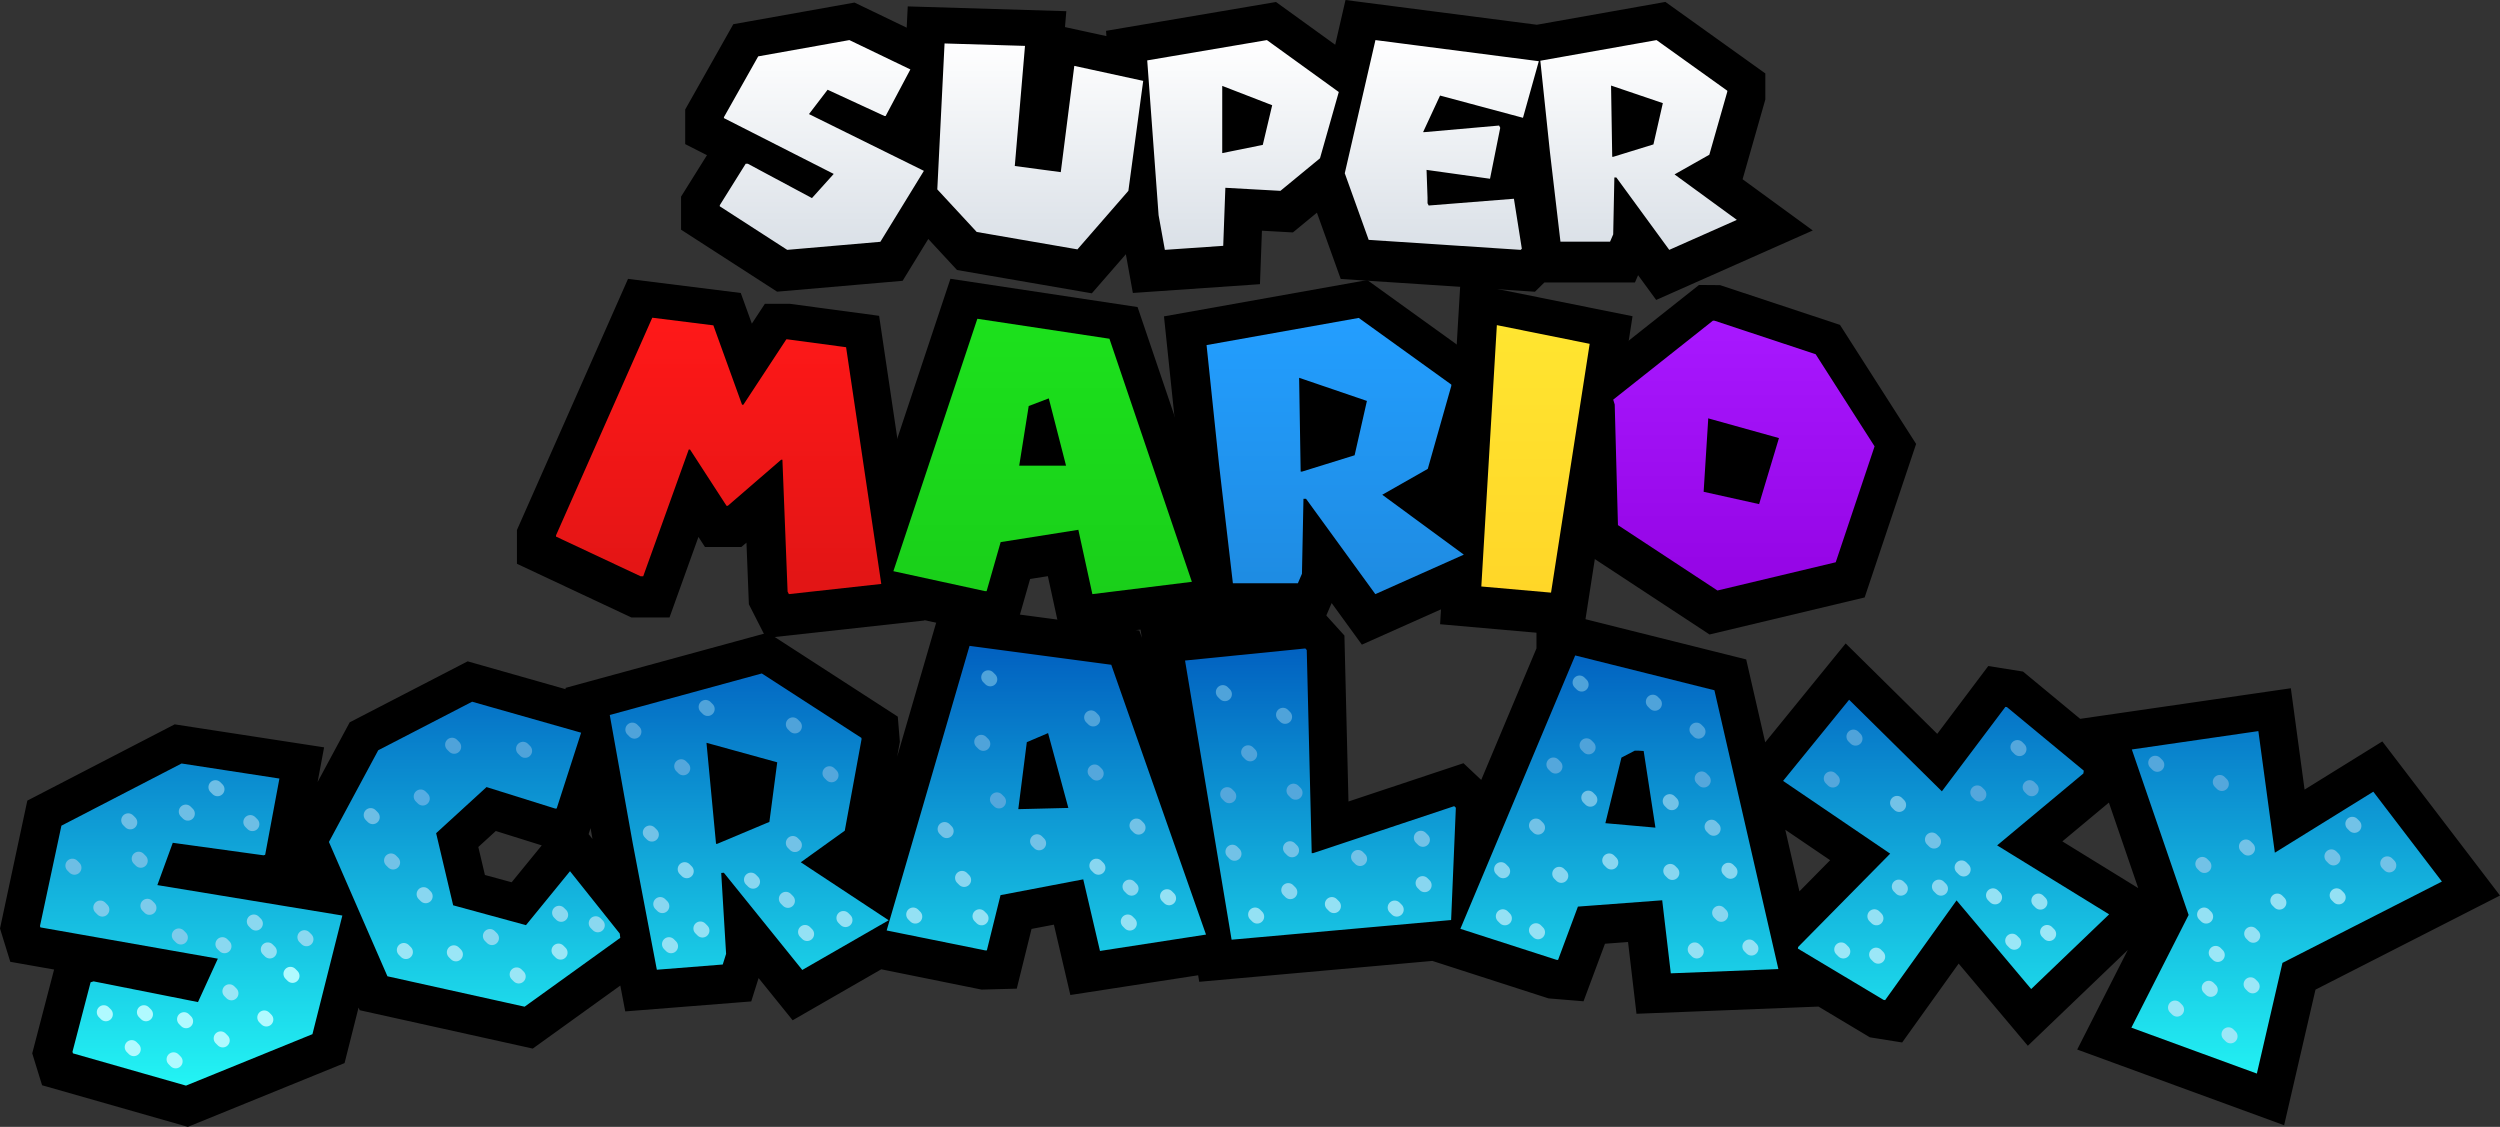 <svg version="1.1" xmlns="http://www.w3.org/2000/svg" xmlns:xlink="http://www.w3.org/1999/xlink" width="358.285" height="161.494" viewBox="0,0,358.285,161.494"><rect x="0" y="0" width="358.285" height="161.494" fill="#333333" stroke="none"/><defs><linearGradient x1="293.275" y1="145.644" x2="293.275" y2="184.315" gradientUnits="userSpaceOnUse" id="color-1"><stop offset="0" stop-color="#000000"/><stop offset="1" stop-color="#000000"/></linearGradient><linearGradient x1="274.375" y1="146.283" x2="274.375" y2="184.618" gradientUnits="userSpaceOnUse" id="color-2"><stop offset="0" stop-color="#000000"/><stop offset="1" stop-color="#000000"/></linearGradient><linearGradient x1="234.997" y1="145.249" x2="234.997" y2="184.832" gradientUnits="userSpaceOnUse" id="color-3"><stop offset="0" stop-color="#000000"/><stop offset="1" stop-color="#000000"/></linearGradient><linearGradient x1="190.113" y1="145.371" x2="190.113" y2="184.832" gradientUnits="userSpaceOnUse" id="color-4"><stop offset="0" stop-color="#000000"/><stop offset="1" stop-color="#000000"/></linearGradient><linearGradient x1="141.766" y1="145.217" x2="141.766" y2="184.832" gradientUnits="userSpaceOnUse" id="color-5"><stop offset="0" stop-color="#000000"/><stop offset="1" stop-color="#000000"/></linearGradient><linearGradient x1="67.859" y1="191.949" x2="67.859" y2="254.969" gradientUnits="userSpaceOnUse" id="color-6"><stop offset="0" stop-color="#000000"/><stop offset="1" stop-color="#000000"/></linearGradient><linearGradient x1="165.287" y1="105.381" x2="165.287" y2="135.444" gradientUnits="userSpaceOnUse" id="color-7"><stop offset="0" stop-color="#000000"/><stop offset="1" stop-color="#000000"/></linearGradient><linearGradient x1="165.337" y1="105.031" x2="165.337" y2="135.094" gradientUnits="userSpaceOnUse" id="color-8"><stop offset="0" stop-color="#ffffff"/><stop offset="1" stop-color="#dae0e7"/></linearGradient><linearGradient x1="141.866" y1="144.817" x2="141.866" y2="184.432" gradientUnits="userSpaceOnUse" id="color-9"><stop offset="0" stop-color="#ff1818"/><stop offset="1" stop-color="#e11515"/></linearGradient><linearGradient x1="190.213" y1="144.971" x2="190.213" y2="184.432" gradientUnits="userSpaceOnUse" id="color-10"><stop offset="0" stop-color="#1ce11c"/><stop offset="1" stop-color="#1acf1a"/></linearGradient><linearGradient x1="235.097" y1="144.849" x2="235.097" y2="184.432" gradientUnits="userSpaceOnUse" id="color-11"><stop offset="0" stop-color="#239eff"/><stop offset="1" stop-color="#1e8be1"/></linearGradient><linearGradient x1="274.475" y1="145.883" x2="274.475" y2="184.218" gradientUnits="userSpaceOnUse" id="color-12"><stop offset="0" stop-color="#ffe530"/><stop offset="1" stop-color="#ffd628"/></linearGradient><linearGradient x1="293.375" y1="145.244" x2="293.375" y2="183.915" gradientUnits="userSpaceOnUse" id="color-13"><stop offset="0" stop-color="#a818ff"/><stop offset="1" stop-color="#9404e4"/></linearGradient><linearGradient x1="67.909" y1="191.849" x2="67.909" y2="254.869" gradientUnits="userSpaceOnUse" id="color-14"><stop offset="0" stop-color="#0160c0"/><stop offset="1" stop-color="#23f4f4"/></linearGradient></defs><g transform="translate(-62.18,-99.286)"><g data-paper-data="{&quot;isPaintingLayer&quot;:true}" fill-rule="nonzero" stroke-linejoin="miter" stroke-miterlimit="10" stroke-dasharray="" stroke-dashoffset="0" style="mix-blend-mode: normal"><g data-paper-data="{&quot;origPos&quot;:null}" stroke-width="11.002" stroke-linecap="butt"><path d="M307.782,145.644l14.507,4.808l8.445,13.203l-5.568,16.612l-16.951,4.047l-14.26,-9.372l-0.464,-17.281l-0.216,-0.699l14.29,-11.319zM306.885,159.853l-0.65,10.314l7.95,1.765l2.845,-9.464l-10.145,-2.829z" fill="#9404e4" stroke="url(#color-1)"/><path d="M289.902,148.961l-5.537,35.658l-9.99,-0.881l2.226,-37.455z" fill="#fbc211" stroke="url(#color-2)"/><path d="M270.073,154.802v0.182l-3.372,11.897l-6.526,3.712l11.692,8.581l-12.682,5.659l-9.929,-13.66h-0.371l-0.216,10.739l-0.588,1.369h-9.311l-1.98,-16.978l-1.793,-17.16l21.807,-3.894zM248.266,154.011l0.216,13.265h0.186l7.548,-2.343l1.762,-7.788l-9.713,-3.317z" fill="#0492d0" stroke="url(#color-3)"/><path d="M221.076,148.23l11.815,34.837l-14.259,1.765l-2.01,-9.219l-11.135,1.764l-2.011,7.029h-0.216l-13.146,-2.861l12.034,-36.175zM209.508,157.875l-1.361,8.549h6.712l-2.474,-9.645z" fill="#10d004" stroke="url(#color-4)"/><path d="M164.315,146.313l4.113,11.38h0.186l6.155,-9.372h0.185l8.383,1.127l5.042,33.924l-13.239,1.46l-0.186,-0.365l-0.742,-18.893h-0.185l-7.641,6.601h-0.185l-5.227,-8.062h-0.186l-6.527,18.164h-0.37l-12.125,-5.689v-0.183l13.795,-31.187z" fill="#e10404" stroke="url(#color-5)"/></g><path d="M221.39,194.657l13.578,38.667l-15.195,2.347l-2.399,-10.262l-11.854,2.263l-1.958,7.916l-0.231,0.006l-14.13,-2.859l11.878,-40.785zM249.405,192.544l0.711,29.108h0.203l20.218,-6.731l0.237,0.223l-0.678,16.095l-31.461,2.82l-6.672,-40.008l17.238,-1.731zM307.828,198.309l9.169,39.959l-15.417,0.609l-1.233,-10.468l-12.078,0.906l-2.848,7.644l-0.23,-0.019l-13.768,-4.441l16.454,-39.178v-0.001zM185.585,205.138l0.016,0.197l-2.404,13.099l-6.304,4.527l12.594,8.311l-12.38,7.122l-11.241,-13.933l-0.376,0.03l0.699,11.598l-0.48,1.524l-9.444,0.748l-3.46,-18.148l-3.287,-18.359l21.79,-5.953zM340.427,212.793l9.105,-12.102l0.225,0.036l11.009,9.106l-0.059,0.404l-12.36,10.304l16.05,9.884l-11.17,10.704l-10.694,-12.706l-10.237,14.296l-0.224,-0.036l-12.277,-7.348l0.033,-0.235l13.191,-13.373l-15.348,-10.426l9.464,-11.632zM145.414,204.392l-3.501,10.854l-0.199,0.024l-9.856,-3.086l-7.224,6.61l2.441,10.336l10.434,2.844l6.311,-7.733l7.129,8.941l0.075,0.609l-13.709,9.868l-19.66,-4.359l-8.386,-19.25l7.067,-13.142l13.457,-6.957zM388.147,221.59l14.11,-8.745l9.834,12.879l-22.852,11.656l-3.669,15.864l-17.985,-6.581l8.204,-16.148l-8.139,-23.719l18.134,-2.633zM209.287,205.749l-1.222,9.601l7.175,-0.175l-2.907,-10.726zM163.396,206.036l1.353,14.288l0.189,-0.015l7.456,-3.132l1.123,-8.541l-10.136,-2.794zM294.506,207.96l-2.305,9.4l7.175,0.639l-1.686,-10.986l-0.723,-0.044l-0.555,-0.001zM102.175,210.963l-2.044,10.929l-0.23,0.071l-13.01,-1.793l-2.211,6.063l26.514,4.362l-4.287,17.001l-18.124,7.374l-16.196,-4.623l-0.07,-0.227l2.597,-9.959l0.428,-0.132l14.962,2.971l2.846,-6.223l-25.431,-4.483l-0.06,-0.194l3.073,-14.383l17.217,-8.911z" data-paper-data="{&quot;origPos&quot;:null}" fill="#3bb2ff" stroke="url(#color-6)" stroke-width="11.002" stroke-linecap="butt"/><path d="M192.599,109.587l-3.544,6.676h-0.165l-8.151,-3.766l-2.671,3.49l16.468,8.134l-6.237,10.168l-13.349,1.155l-9.664,-6.239v-0.162l3.711,-5.939h0.307l9.191,4.922l3.119,-3.465l-15.735,-7.997v-0.139l4.913,-8.711l13.066,-2.334zM253.996,112.822l-2.693,9.497l-5.67,4.667l-7.892,-0.438l-0.307,8.318l-8.364,0.578l-0.898,-4.968l-1.63,-22.184l17.153,-2.911zM282.663,108.408l-2.269,8.111l-11.884,-3.189l-2.434,5.246h0.167l10.727,-0.948l0.164,0.324l-1.464,7.301l-9.096,-1.27l0.141,3.975v0.807l0.165,0.324l12.215,-0.97l1.135,7.163l-0.165,0.162l-21.784,-1.433l-3.427,-9.543l4.396,-19.087zM309.676,112.637v0.139l-2.576,9.035l-4.985,2.819l8.93,6.517l-9.687,4.298l-7.584,-10.376h-0.284l-0.166,8.158l-0.449,1.04h-7.111l-1.513,-12.895l-1.371,-13.033l16.657,-2.957zM209.027,106.212l-1.464,17.216l6.591,0.878l1.938,-15.228l9.876,2.149l-2.126,15.759l-7.301,8.389l-14.435,-2.496l-5.647,-6.101l1.04,-20.913zM293.019,112.035l0.164,10.076h0.142l5.766,-1.779l1.347,-5.916l-7.419,-2.519zM237.293,121.58l5.812,-1.179l1.347,-5.684l-7.158,-2.773z" data-paper-data="{&quot;origPos&quot;:null}" fill="#ececec" stroke="url(#color-7)" stroke-width="11.002" stroke-linecap="butt"/><path d="M192.649,109.237l-3.544,6.676h-0.165l-8.151,-3.766l-2.671,3.49l16.468,8.134l-6.237,10.168l-13.349,1.155l-9.664,-6.239v-0.162l3.711,-5.939h0.307l9.191,4.922l3.119,-3.465l-15.735,-7.997v-0.139l4.913,-8.711l13.066,-2.334zM254.046,112.472l-2.693,9.497l-5.67,4.667l-7.892,-0.438l-0.307,8.318l-8.364,0.578l-0.898,-4.968l-1.63,-22.184l17.153,-2.911zM282.713,108.058l-2.269,8.111l-11.884,-3.189l-2.434,5.246h0.167l10.727,-0.948l0.164,0.324l-1.464,7.301l-9.096,-1.27l0.141,3.975v0.807l0.165,0.324l12.215,-0.97l1.135,7.163l-0.165,0.162l-21.784,-1.433l-3.427,-9.543l4.396,-19.087zM309.726,112.287v0.139l-2.576,9.035l-4.985,2.819l8.93,6.517l-9.687,4.298l-7.584,-10.376h-0.284l-0.166,8.158l-0.449,1.04h-7.111l-1.513,-12.895l-1.371,-13.033l16.657,-2.957zM209.077,105.862l-1.464,17.216l6.591,0.878l1.938,-15.228l9.876,2.149l-2.126,15.759l-7.301,8.389l-14.435,-2.496l-5.647,-6.101l1.04,-20.913zM293.069,111.685l0.164,10.076h0.142l5.766,-1.779l1.347,-5.916l-7.419,-2.519zM237.343,121.23l5.812,-1.179l1.347,-5.684l-7.158,-2.773z" data-paper-data="{&quot;origPos&quot;:null}" fill="url(#color-8)" stroke="none" stroke-width="1.196" stroke-linecap="butt"/><path d="M164.415,145.913l4.113,11.38h0.186l6.155,-9.372h0.185l8.383,1.127l5.042,33.924l-13.239,1.46l-0.186,-0.365l-0.742,-18.893h-0.185l-7.641,6.601h-0.185l-5.227,-8.062h-0.186l-6.527,18.164h-0.37l-12.125,-5.689v-0.183l13.795,-31.187z" data-paper-data="{&quot;origPos&quot;:null}" fill="url(#color-9)" stroke="none" stroke-width="1.571" stroke-linecap="butt"/><path d="M221.176,147.83l11.815,34.837l-14.259,1.765l-2.01,-9.219l-11.135,1.764l-2.011,7.029h-0.216l-13.146,-2.861l12.034,-36.175zM209.608,157.475l-1.361,8.549h6.712l-2.474,-9.645z" data-paper-data="{&quot;origPos&quot;:null}" fill="url(#color-10)" stroke="none" stroke-width="1.571" stroke-linecap="butt"/><path d="M270.173,154.402v0.182l-3.372,11.897l-6.526,3.712l11.692,8.581l-12.682,5.659l-9.929,-13.66h-0.371l-0.216,10.739l-0.588,1.369h-9.311l-1.98,-16.978l-1.793,-17.16l21.807,-3.894zM248.366,153.611l0.216,13.265h0.186l7.548,-2.343l1.762,-7.788l-9.713,-3.317z" data-paper-data="{&quot;origPos&quot;:null}" fill="url(#color-11)" stroke="none" stroke-width="1.571" stroke-linecap="butt"/><path d="M290.002,148.561l-5.537,35.658l-9.99,-0.881l2.226,-37.455z" data-paper-data="{&quot;origPos&quot;:null}" fill="url(#color-12)" stroke="none" stroke-width="1.571" stroke-linecap="butt"/><path d="M307.882,145.244l14.507,4.808l8.445,13.203l-5.568,16.612l-16.951,4.047l-14.26,-9.372l-0.464,-17.281l-0.216,-0.699l14.29,-11.319zM306.985,159.453l-0.65,10.314l7.95,1.765l2.845,-9.464l-10.145,-2.829z" data-paper-data="{&quot;origPos&quot;:null}" fill="url(#color-13)" stroke="none" stroke-width="1.571" stroke-linecap="butt"/><path d="M221.44,194.557l13.578,38.667l-15.195,2.347l-2.399,-10.262l-11.854,2.263l-1.958,7.916l-0.231,0.006l-14.13,-2.859l11.878,-40.785zM249.455,192.444l0.711,29.108h0.203l20.218,-6.731l0.237,0.223l-0.678,16.095l-31.461,2.82l-6.672,-40.008l17.238,-1.731zM307.878,198.209l9.169,39.959l-15.417,0.609l-1.233,-10.468l-12.078,0.906l-2.848,7.644l-0.23,-0.019l-13.768,-4.441l16.454,-39.178v-0.001zM185.635,205.038l0.016,0.197l-2.404,13.099l-6.304,4.527l12.594,8.311l-12.38,7.122l-11.241,-13.933l-0.376,0.03l0.699,11.598l-0.48,1.524l-9.444,0.748l-3.46,-18.148l-3.287,-18.359l21.79,-5.953zM340.477,212.693l9.105,-12.102l0.225,0.036l11.009,9.106l-0.059,0.404l-12.36,10.304l16.05,9.884l-11.17,10.704l-10.694,-12.706l-10.237,14.296l-0.224,-0.036l-12.277,-7.348l0.033,-0.235l13.191,-13.373l-15.348,-10.426l9.464,-11.632zM145.464,204.292l-3.501,10.854l-0.199,0.024l-9.856,-3.086l-7.224,6.61l2.441,10.336l10.434,2.844l6.311,-7.733l7.129,8.941l0.075,0.609l-13.709,9.868l-19.66,-4.359l-8.386,-19.25l7.067,-13.142l13.457,-6.957zM388.197,221.49l14.11,-8.745l9.834,12.879l-22.852,11.656l-3.669,15.864l-17.985,-6.581l8.204,-16.148l-8.139,-23.719l18.134,-2.633zM209.337,205.649l-1.222,9.601l7.175,-0.175l-2.907,-10.726zM163.446,205.936l1.353,14.288l0.189,-0.015l7.456,-3.132l1.123,-8.541l-10.136,-2.794zM294.556,207.86l-2.305,9.4l7.175,0.639l-1.686,-10.986l-0.723,-0.044l-0.555,-0.001zM102.225,210.863l-2.044,10.929l-0.23,0.071l-13.01,-1.793l-2.211,6.063l26.514,4.362l-4.287,17.001l-18.124,7.374l-16.196,-4.623l-0.07,-0.227l2.597,-9.959l0.428,-0.132l14.962,2.971l2.846,-6.223l-25.431,-4.483l-0.06,-0.194l3.073,-14.383l17.217,-8.911z" data-paper-data="{&quot;origPos&quot;:null}" fill="url(#color-14)" stroke="none" stroke-width="1.739" stroke-linecap="butt"/><path d="M203.803,196.347l0.3,0.3" data-paper-data="{&quot;origPos&quot;:null}" fill="none" stroke="#4fa3da" stroke-width="2" stroke-linecap="round"/><path d="M218.853,202.397l-0.3,-0.3" data-paper-data="{&quot;origPos&quot;:null}" fill="none" stroke="#4fa3da" stroke-width="2" stroke-linecap="round"/><path d="M202.803,205.597l0.3,0.3" data-paper-data="{&quot;origPos&quot;:null}" fill="none" stroke="#4fa3da" stroke-width="2" stroke-linecap="round"/><path d="M205.053,213.847l0.3,0.3" data-paper-data="{&quot;origPos&quot;:null}" fill="none" stroke="#54a7dc" stroke-width="2" stroke-linecap="round"/><path d="M197.553,218.097l0.3,0.3" data-paper-data="{&quot;origPos&quot;:null}" fill="none" stroke="#72c2e7" stroke-width="2" stroke-linecap="round"/><path d="M200.053,225.097l0.3,0.3" data-paper-data="{&quot;origPos&quot;:null}" fill="none" stroke="#88d6f0" stroke-width="2" stroke-linecap="round"/><path d="M193.053,230.347l0.3,0.3" data-paper-data="{&quot;origPos&quot;:null}" fill="none" stroke="#94e1f4" stroke-width="2" stroke-linecap="round"/><path d="M210.803,219.847l0.3,0.3" data-paper-data="{&quot;origPos&quot;:null}" fill="none" stroke="#72c2e7" stroke-width="2" stroke-linecap="round"/><path d="M219.053,209.847l0.3,0.3" data-paper-data="{&quot;origPos&quot;:null}" fill="none" stroke="#54a7dc" stroke-width="2" stroke-linecap="round"/><path d="M225.353,217.897l-0.3,-0.3" data-paper-data="{&quot;origPos&quot;:null}" fill="none" stroke="#72c2e7" stroke-width="2" stroke-linecap="round"/><path d="M219.303,223.347l0.3,0.3" data-paper-data="{&quot;origPos&quot;:null}" fill="none" stroke="#88d6f0" stroke-width="2" stroke-linecap="round"/><path d="M223.803,231.347l0.3,0.3" data-paper-data="{&quot;origPos&quot;:null}" fill="none" stroke="#94e1f4" stroke-width="2" stroke-linecap="round"/><path d="M229.428,227.722l0.3,0.3" data-paper-data="{&quot;origPos&quot;:null}" fill="none" stroke="#94e1f4" stroke-width="2" stroke-linecap="round"/><path d="M224.053,226.347l0.3,0.3" data-paper-data="{&quot;origPos&quot;:null}" fill="none" stroke="#88d6f0" stroke-width="2" stroke-linecap="round"/><path d="M202.553,230.597l0.3,0.3" data-paper-data="{&quot;origPos&quot;:null}" fill="none" stroke="#94e1f4" stroke-width="2" stroke-linecap="round"/><path d="M177.553,232.847l0.3,0.3" data-paper-data="{&quot;origPos&quot;:null}" fill="none" stroke="#94e1f4" stroke-width="2" stroke-linecap="round"/><path d="M183.353,231.147l-0.3,-0.3" data-paper-data="{&quot;origPos&quot;:null}" fill="none" stroke="#94e1f4" stroke-width="2" stroke-linecap="round"/><path d="M175.103,228.397l-0.3,-0.3" data-paper-data="{&quot;origPos&quot;:null}" fill="none" stroke="#88d6f0" stroke-width="2" stroke-linecap="round"/><path d="M170.103,225.647l-0.3,-0.3" data-paper-data="{&quot;origPos&quot;:null}" fill="none" stroke="#88d6f0" stroke-width="2" stroke-linecap="round"/><path d="M176.103,220.397l-0.3,-0.3" data-paper-data="{&quot;origPos&quot;:null}" fill="none" stroke="#72c2e7" stroke-width="2" stroke-linecap="round"/><path d="M160.603,224.147l-0.3,-0.3" data-paper-data="{&quot;origPos&quot;:null}" fill="none" stroke="#88d6f0" stroke-width="2" stroke-linecap="round"/><path d="M156.803,228.847l0.3,0.3" data-paper-data="{&quot;origPos&quot;:null}" fill="none" stroke="#88d6f0" stroke-width="2" stroke-linecap="round"/><path d="M162.853,232.647l-0.3,-0.3" data-paper-data="{&quot;origPos&quot;:null}" fill="none" stroke="#94e1f4" stroke-width="2" stroke-linecap="round"/><path d="M158.353,234.897l-0.3,-0.3" data-paper-data="{&quot;origPos&quot;:null}" fill="none" stroke="#94e1f4" stroke-width="2" stroke-linecap="round"/><path d="M132.387,233.43l0.3,0.3" data-paper-data="{&quot;origPos&quot;:null}" fill="none" stroke="#8ad8f0" stroke-width="2" stroke-linecap="round"/><path d="M127.52,236.063l-0.3,-0.3" data-paper-data="{&quot;origPos&quot;:null}" fill="none" stroke="#9ae6f6" stroke-width="2" stroke-linecap="round"/><path d="M142.303,230.097l0.3,0.3" data-paper-data="{&quot;origPos&quot;:null}" fill="none" stroke="#8ad8f0" stroke-width="2" stroke-linecap="round"/><path d="M147.853,231.897l-0.3,-0.3" data-paper-data="{&quot;origPos&quot;:null}" fill="none" stroke="#8ad8f0" stroke-width="2" stroke-linecap="round"/><path d="M142.22,235.513l0.3,0.3" data-paper-data="{&quot;origPos&quot;:null}" fill="none" stroke="#9ae6f6" stroke-width="2" stroke-linecap="round"/><path d="M136.22,238.93l0.3,0.3" data-paper-data="{&quot;origPos&quot;:null}" fill="none" stroke="#9ae6f6" stroke-width="2" stroke-linecap="round"/><path d="M88.103,233.647l-0.3,-0.3" data-paper-data="{&quot;origPos&quot;:null}" fill="none" stroke="#7ccbeb" stroke-width="2" stroke-linecap="round"/><path d="M98.553,231.347l0.3,0.3" data-paper-data="{&quot;origPos&quot;:null}" fill="none" stroke="#8ad8f0" stroke-width="2" stroke-linecap="round"/><path d="M94.353,234.897l-0.3,-0.3" data-paper-data="{&quot;origPos&quot;:null}" fill="none" stroke="#8ad8f0" stroke-width="2" stroke-linecap="round"/><path d="M100.553,235.347l0.3,0.3" data-paper-data="{&quot;origPos&quot;:null}" fill="none" stroke="#93e0f4" stroke-width="2" stroke-linecap="round"/><path d="M95.353,241.647l-0.3,-0.3" data-paper-data="{&quot;origPos&quot;:null}" fill="none" stroke="#9ae6f6" stroke-width="2" stroke-linecap="round"/><path d="M100.353,245.397l-0.3,-0.3" data-paper-data="{&quot;origPos&quot;:null}" fill="none" stroke="#b0faff" stroke-width="2" stroke-linecap="round"/><path d="M94.103,248.397l-0.3,-0.3" data-paper-data="{&quot;origPos&quot;:null}" fill="none" stroke="#b0faff" stroke-width="2" stroke-linecap="round"/><path d="M88.853,245.647l-0.3,-0.3" data-paper-data="{&quot;origPos&quot;:null}" fill="none" stroke="#b0faff" stroke-width="2" stroke-linecap="round"/><path d="M87.053,251.097l0.3,0.3" data-paper-data="{&quot;origPos&quot;:null}" fill="none" stroke="#b0faff" stroke-width="2" stroke-linecap="round"/><path d="M81.053,249.347l0.3,0.3" data-paper-data="{&quot;origPos&quot;:null}" fill="none" stroke="#b0faff" stroke-width="2" stroke-linecap="round"/><path d="M77.353,244.647l-0.3,-0.3" data-paper-data="{&quot;origPos&quot;:null}" fill="none" stroke="#b0faff" stroke-width="2" stroke-linecap="round"/><path d="M82.803,244.347l0.3,0.3" data-paper-data="{&quot;origPos&quot;:null}" fill="none" stroke="#b0faff" stroke-width="2" stroke-linecap="round"/><path d="M103.803,238.847l0.3,0.3" data-paper-data="{&quot;origPos&quot;:null}" fill="none" stroke="#b0faff" stroke-width="2" stroke-linecap="round"/><path d="M105.803,233.597l0.3,0.3" data-paper-data="{&quot;origPos&quot;:null}" fill="none" stroke="#8ad8f0" stroke-width="2" stroke-linecap="round"/><path d="M238.803,221.347l0.3,0.3" data-paper-data="{&quot;origPos&quot;:null}" fill="none" stroke="#72c2e7" stroke-width="2" stroke-linecap="round"/><path d="M247.353,221.147l-0.3,-0.3" data-paper-data="{&quot;origPos&quot;:null}" fill="none" stroke="#72c2e7" stroke-width="2" stroke-linecap="round"/><path d="M242.053,230.347l0.3,0.3" data-paper-data="{&quot;origPos&quot;:null}" fill="none" stroke="#94e1f4" stroke-width="2" stroke-linecap="round"/><path d="M246.803,226.847l0.3,0.3" data-paper-data="{&quot;origPos&quot;:null}" fill="none" stroke="#88d6f0" stroke-width="2" stroke-linecap="round"/><path d="M253.353,229.147l-0.3,-0.3" data-paper-data="{&quot;origPos&quot;:null}" fill="none" stroke="#94e1f4" stroke-width="2" stroke-linecap="round"/><path d="M257.103,222.397l-0.3,-0.3" data-paper-data="{&quot;origPos&quot;:null}" fill="none" stroke="#72c2e7" stroke-width="2" stroke-linecap="round"/><path d="M265.803,219.347l0.3,0.3" data-paper-data="{&quot;origPos&quot;:null}" fill="none" stroke="#72c2e7" stroke-width="2" stroke-linecap="round"/><path d="M266.353,226.147l-0.3,-0.3" data-paper-data="{&quot;origPos&quot;:null}" fill="none" stroke="#88d6f0" stroke-width="2" stroke-linecap="round"/><path d="M262.353,229.647l-0.3,-0.3" data-paper-data="{&quot;origPos&quot;:null}" fill="none" stroke="#94e1f4" stroke-width="2" stroke-linecap="round"/><path d="M277.553,230.597l0.3,0.3" data-paper-data="{&quot;origPos&quot;:null}" fill="none" stroke="#94e1f4" stroke-width="2" stroke-linecap="round"/><path d="M277.303,223.847l0.3,0.3" data-paper-data="{&quot;origPos&quot;:null}" fill="none" stroke="#88d6f0" stroke-width="2" stroke-linecap="round"/><path d="M282.603,217.897l-0.3,-0.3" data-paper-data="{&quot;origPos&quot;:null}" fill="none" stroke="#72c2e7" stroke-width="2" stroke-linecap="round"/><path d="M282.603,232.897l-0.3,-0.3" data-paper-data="{&quot;origPos&quot;:null}" fill="none" stroke="#94e1f4" stroke-width="2" stroke-linecap="round"/><path d="M292.803,222.597l0.3,0.3" data-paper-data="{&quot;origPos&quot;:null}" fill="none" stroke="#88d6f0" stroke-width="2" stroke-linecap="round"/><path d="M285.637,224.513l0.3,0.3" data-paper-data="{&quot;origPos&quot;:null}" fill="none" stroke="#88d6f0" stroke-width="2" stroke-linecap="round"/><path d="M326.353,235.647l-0.3,-0.3" data-paper-data="{&quot;origPos&quot;:null}" fill="none" stroke="#9be7f7" stroke-width="2" stroke-linecap="round"/><path d="M330.803,230.597l0.3,0.3" data-paper-data="{&quot;origPos&quot;:null}" fill="none" stroke="#94e1f4" stroke-width="2" stroke-linecap="round"/><path d="M331.353,236.397l-0.3,-0.3" data-paper-data="{&quot;origPos&quot;:null}" fill="none" stroke="#9be7f7" stroke-width="2" stroke-linecap="round"/><path d="M334.303,226.347l0.3,0.3" data-paper-data="{&quot;origPos&quot;:null}" fill="none" stroke="#88d6f0" stroke-width="2" stroke-linecap="round"/><path d="M340.053,226.347l0.3,0.3" data-paper-data="{&quot;origPos&quot;:null}" fill="none" stroke="#88d6f0" stroke-width="2" stroke-linecap="round"/><path d="M347.803,227.597l0.3,0.3" data-paper-data="{&quot;origPos&quot;:null}" fill="none" stroke="#94e1f4" stroke-width="2" stroke-linecap="round"/><path d="M343.603,223.897l-0.3,-0.3" data-paper-data="{&quot;origPos&quot;:null}" fill="none" stroke="#88d6f0" stroke-width="2" stroke-linecap="round"/><path d="M350.553,234.097l0.3,0.3" data-paper-data="{&quot;origPos&quot;:null}" fill="none" stroke="#9be7f7" stroke-width="2" stroke-linecap="round"/><path d="M355.553,232.847l0.3,0.3" data-paper-data="{&quot;origPos&quot;:null}" fill="none" stroke="#9be7f7" stroke-width="2" stroke-linecap="round"/><path d="M354.603,228.647l-0.3,-0.3" data-paper-data="{&quot;origPos&quot;:null}" fill="none" stroke="#94e1f4" stroke-width="2" stroke-linecap="round"/><path d="M384.803,233.097l0.3,0.3" data-paper-data="{&quot;origPos&quot;:null}" fill="none" stroke="#94e1f4" stroke-width="2" stroke-linecap="round"/><path d="M378.353,230.647l-0.3,-0.3" data-paper-data="{&quot;origPos&quot;:null}" fill="none" stroke="#94e1f4" stroke-width="2" stroke-linecap="round"/><path d="M378.103,223.397l-0.3,-0.3" data-paper-data="{&quot;origPos&quot;:null}" fill="none" stroke="#72c2e7" stroke-width="2" stroke-linecap="round"/><path d="M384.353,220.897l-0.3,-0.3" data-paper-data="{&quot;origPos&quot;:null}" fill="none" stroke="#72c2e7" stroke-width="2" stroke-linecap="round"/><path d="M388.553,228.347l0.3,0.3" data-paper-data="{&quot;origPos&quot;:null}" fill="none" stroke="#94e1f4" stroke-width="2" stroke-linecap="round"/><path d="M396.603,222.313l-0.3,-0.3" data-paper-data="{&quot;origPos&quot;:null}" fill="none" stroke="#72c2e7" stroke-width="2" stroke-linecap="round"/><path d="M399.603,217.647l-0.3,-0.3" data-paper-data="{&quot;origPos&quot;:null}" fill="none" stroke="#72c2e7" stroke-width="2" stroke-linecap="round"/><path d="M404.303,223.013l0.3,0.3" data-paper-data="{&quot;origPos&quot;:null}" fill="none" stroke="#72c2e7" stroke-width="2" stroke-linecap="round"/><path d="M397.353,227.897l-0.3,-0.3" data-paper-data="{&quot;origPos&quot;:null}" fill="none" stroke="#94e1f4" stroke-width="2" stroke-linecap="round"/><path d="M380.303,211.347l0.3,0.3" data-paper-data="{&quot;origPos&quot;:null}" fill="none" stroke="#54a7dc" stroke-width="2" stroke-linecap="round"/><path d="M371.053,208.597l0.3,0.3" data-paper-data="{&quot;origPos&quot;:null}" fill="none" stroke="#54a7dc" stroke-width="2" stroke-linecap="round"/><path d="M324.853,211.147l-0.3,-0.3" data-paper-data="{&quot;origPos&quot;:null}" fill="none" stroke="#54a7dc" stroke-width="2" stroke-linecap="round"/><path d="M327.803,204.847l0.3,0.3" data-paper-data="{&quot;origPos&quot;:null}" fill="none" stroke="#4fa3da" stroke-width="2" stroke-linecap="round"/><path d="M334.053,214.347l0.3,0.3" data-paper-data="{&quot;origPos&quot;:null}" fill="none" stroke="#72c2e7" stroke-width="2" stroke-linecap="round"/><path d="M339.053,219.597l0.3,0.3" data-paper-data="{&quot;origPos&quot;:null}" fill="none" stroke="#72c2e7" stroke-width="2" stroke-linecap="round"/><path d="M345.553,212.847l0.3,0.3" data-paper-data="{&quot;origPos&quot;:null}" fill="none" stroke="#54a7dc" stroke-width="2" stroke-linecap="round"/><path d="M351.303,206.347l0.3,0.3" data-paper-data="{&quot;origPos&quot;:null}" fill="none" stroke="#54a7dc" stroke-width="2" stroke-linecap="round"/><path d="M353.353,212.397l-0.3,-0.3" data-paper-data="{&quot;origPos&quot;:null}" fill="none" stroke="#54a7dc" stroke-width="2" stroke-linecap="round"/><path d="M307.77,218.063l-0.3,-0.3" data-paper-data="{&quot;origPos&quot;:null}" fill="none" stroke="#72c2e7" stroke-width="2" stroke-linecap="round"/><path d="M305.303,203.847l0.3,0.3" data-paper-data="{&quot;origPos&quot;:null}" fill="none" stroke="#4fa3da" stroke-width="2" stroke-linecap="round"/><path d="M299.353,200.147l-0.3,-0.3" data-paper-data="{&quot;origPos&quot;:null}" fill="none" stroke="#4fa3da" stroke-width="2" stroke-linecap="round"/><path d="M306.353,211.147l-0.3,-0.3" data-paper-data="{&quot;origPos&quot;:null}" fill="none" stroke="#54a7dc" stroke-width="2" stroke-linecap="round"/><path d="M290.103,213.897l-0.3,-0.3" data-paper-data="{&quot;origPos&quot;:null}" fill="none" stroke="#72c2e7" stroke-width="2" stroke-linecap="round"/><path d="M284.803,208.847l0.3,0.3" data-paper-data="{&quot;origPos&quot;:null}" fill="none" stroke="#54a7dc" stroke-width="2" stroke-linecap="round"/><path d="M289.553,206.097l0.3,0.3" data-paper-data="{&quot;origPos&quot;:null}" fill="none" stroke="#4fa3da" stroke-width="2" stroke-linecap="round"/><path d="M288.553,197.097l0.3,0.3" data-paper-data="{&quot;origPos&quot;:null}" fill="none" stroke="#4fa3da" stroke-width="2" stroke-linecap="round"/><path d="M238.353,213.397l-0.3,-0.3" data-paper-data="{&quot;origPos&quot;:null}" fill="none" stroke="#54a7dc" stroke-width="2" stroke-linecap="round"/><path d="M247.853,212.897l-0.3,-0.3" data-paper-data="{&quot;origPos&quot;:null}" fill="none" stroke="#54a7dc" stroke-width="2" stroke-linecap="round"/><path d="M175.803,203.097l0.3,0.3" data-paper-data="{&quot;origPos&quot;:null}" fill="none" stroke="#4fa3da" stroke-width="2" stroke-linecap="round"/><path d="M181.353,210.397l-0.3,-0.3" data-paper-data="{&quot;origPos&quot;:null}" fill="none" stroke="#54a7dc" stroke-width="2" stroke-linecap="round"/><path d="M163.303,200.597l0.3,0.3" data-paper-data="{&quot;origPos&quot;:null}" fill="none" stroke="#4fa3da" stroke-width="2" stroke-linecap="round"/><path d="M152.803,203.847l0.3,0.3" data-paper-data="{&quot;origPos&quot;:null}" fill="none" stroke="#4fa3da" stroke-width="2" stroke-linecap="round"/><path d="M159.803,209.097l0.3,0.3" data-paper-data="{&quot;origPos&quot;:null}" fill="none" stroke="#54a7dc" stroke-width="2" stroke-linecap="round"/><path d="M155.303,218.597l0.3,0.3" data-paper-data="{&quot;origPos&quot;:null}" fill="none" stroke="#72c2e7" stroke-width="2" stroke-linecap="round"/><path d="M122.47,213.43l0.3,0.3" data-paper-data="{&quot;origPos&quot;:null}" fill="none" stroke="#56ade3" stroke-width="2" stroke-linecap="round"/><path d="M126.97,206.013l0.3,0.3" data-paper-data="{&quot;origPos&quot;:null}" fill="none" stroke="#4fa3da" stroke-width="2" stroke-linecap="round"/><path d="M137.137,206.597l0.3,0.3" data-paper-data="{&quot;origPos&quot;:null}" fill="none" stroke="#4fa3da" stroke-width="2" stroke-linecap="round"/><path d="M115.603,216.397l-0.3,-0.3" data-paper-data="{&quot;origPos&quot;:null}" fill="none" stroke="#6dbee5" stroke-width="2" stroke-linecap="round"/><path d="M76.853,229.647l-0.3,-0.3" data-paper-data="{&quot;origPos&quot;:null}" fill="none" stroke="#7ccbeb" stroke-width="2" stroke-linecap="round"/><path d="M83.603,229.397l-0.3,-0.3" data-paper-data="{&quot;origPos&quot;:null}" fill="none" stroke="#7ccbeb" stroke-width="2" stroke-linecap="round"/><path d="M72.553,223.347l0.3,0.3" data-paper-data="{&quot;origPos&quot;:null}" fill="none" stroke="#6dbee5" stroke-width="2" stroke-linecap="round"/><path d="M80.853,217.147l-0.3,-0.3" data-paper-data="{&quot;origPos&quot;:null}" fill="none" stroke="#6dbee5" stroke-width="2" stroke-linecap="round"/><path d="M82.353,222.647l-0.3,-0.3" data-paper-data="{&quot;origPos&quot;:null}" fill="none" stroke="#6dbee5" stroke-width="2" stroke-linecap="round"/><path d="M93.053,212.097l0.3,0.3" data-paper-data="{&quot;origPos&quot;:null}" fill="none" stroke="#6dbee5" stroke-width="2" stroke-linecap="round"/><path d="M98.053,217.097l0.3,0.3" data-paper-data="{&quot;origPos&quot;:null}" fill="none" stroke="#6dbee5" stroke-width="2" stroke-linecap="round"/><path d="M241.353,207.397l-0.3,-0.3" data-paper-data="{&quot;origPos&quot;:null}" fill="none" stroke="#4fa3da" stroke-width="2" stroke-linecap="round"/><path d="M246.053,201.722l0.3,0.3" data-paper-data="{&quot;origPos&quot;:null}" fill="none" stroke="#4fa3da" stroke-width="2" stroke-linecap="round"/><path d="M237.428,198.472l0.3,0.3" data-paper-data="{&quot;origPos&quot;:null}" fill="none" stroke="#4fa3da" stroke-width="2" stroke-linecap="round"/><path d="M308.853,230.397l-0.3,-0.3" data-paper-data="{&quot;origPos&quot;:null}" fill="none" stroke="#88d6f0" stroke-width="2" stroke-linecap="round"/><path d="M305.353,235.647l-0.3,-0.3" data-paper-data="{&quot;origPos&quot;:null}" fill="none" stroke="#94e1f4" stroke-width="2" stroke-linecap="round"/><path d="M312.887,234.93l0.3,0.3" data-paper-data="{&quot;origPos&quot;:null}" fill="none" stroke="#94e1f4" stroke-width="2" stroke-linecap="round"/><path d="M301.853,224.397l-0.3,-0.3" data-paper-data="{&quot;origPos&quot;:null}" fill="none" stroke="#88d6f0" stroke-width="2" stroke-linecap="round"/><path d="M309.887,223.93l0.3,0.3" data-paper-data="{&quot;origPos&quot;:null}" fill="none" stroke="#88d6f0" stroke-width="2" stroke-linecap="round"/><path d="M301.77,214.397l-0.3,-0.3" data-paper-data="{&quot;origPos&quot;:null}" fill="none" stroke="#72c2e7" stroke-width="2" stroke-linecap="round"/><path d="M123.187,227.73l-0.3,-0.3" data-paper-data="{&quot;origPos&quot;:null}" fill="none" stroke="#88d6f0" stroke-width="2" stroke-linecap="round"/><path d="M120.353,235.73l-0.3,-0.3" data-paper-data="{&quot;origPos&quot;:null}" fill="none" stroke="#9ae6f6" stroke-width="2" stroke-linecap="round"/><path d="M118.52,222.897l-0.3,-0.3" data-paper-data="{&quot;origPos&quot;:null}" fill="none" stroke="#72c2e7" stroke-width="2" stroke-linecap="round"/><path d="M379.72,235.847l0.3,0.3" data-paper-data="{&quot;origPos&quot;:null}" fill="none" stroke="#9be7f7" stroke-width="2" stroke-linecap="round"/><path d="M384.72,240.347l0.3,0.3" data-paper-data="{&quot;origPos&quot;:null}" fill="none" stroke="#9be7f7" stroke-width="2" stroke-linecap="round"/><path d="M373.887,243.68l0.3,0.3" data-paper-data="{&quot;origPos&quot;:null}" fill="none" stroke="#9be7f7" stroke-width="2" stroke-linecap="round"/><path d="M381.553,247.513l0.3,0.3" data-paper-data="{&quot;origPos&quot;:null}" fill="none" stroke="#9be7f7" stroke-width="2" stroke-linecap="round"/><path d="M378.72,240.847l0.3,0.3" data-paper-data="{&quot;origPos&quot;:null}" fill="none" stroke="#9be7f7" stroke-width="2" stroke-linecap="round"/><path d="M88.803,215.597l0.3,0.3" data-paper-data="{&quot;origPos&quot;:null}" fill="none" stroke="#6dbee5" stroke-width="2" stroke-linecap="round"/></g></g></svg>